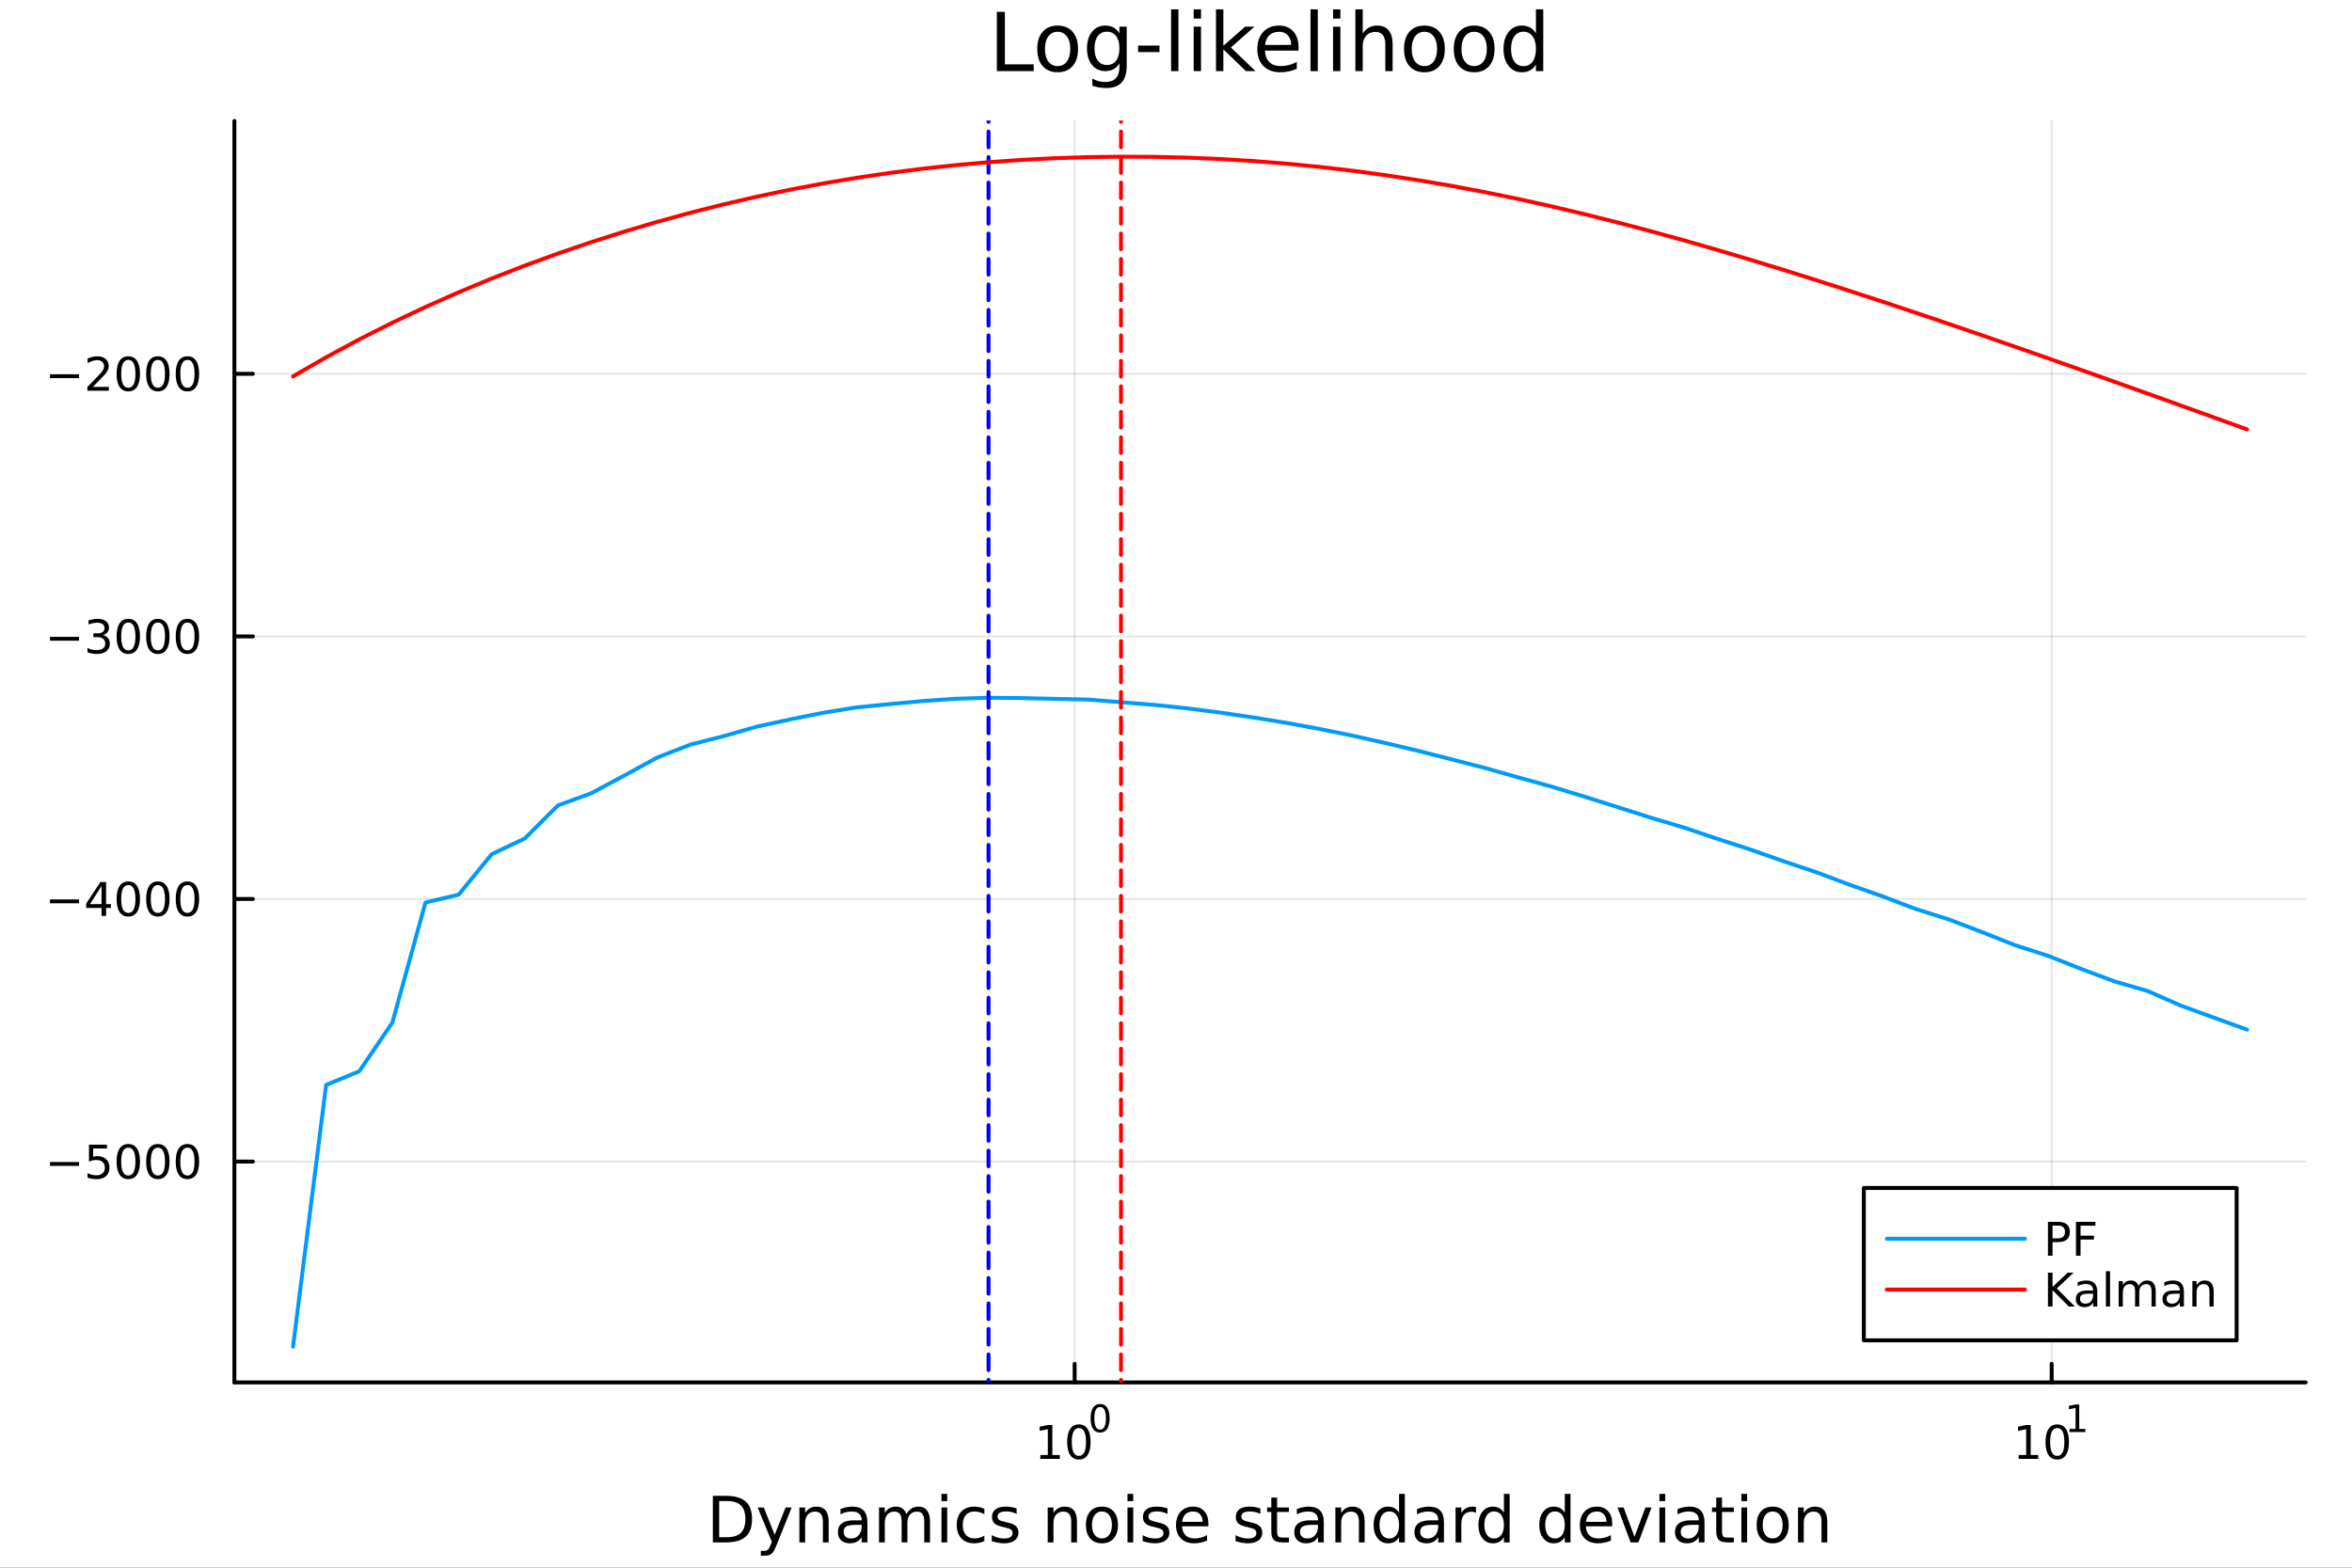 <?xml version="1.0" encoding="utf-8"?>
<svg xmlns="http://www.w3.org/2000/svg" xmlns:xlink="http://www.w3.org/1999/xlink" width="600" height="400" viewBox="0 0 2400 1600">
<rect x="0" y="0" width="2400" height="1600" fill="#333333" stroke="none"/>
<defs>
  <clipPath id="clip020">
    <rect x="0" y="0" width="2400" height="1600"/>
  </clipPath>
</defs>
<path clip-path="url(#clip020)" d="M0 1600 L2400 1600 L2400 0 L0 0  Z" fill="#ffffff" fill-rule="evenodd" fill-opacity="1"/>
<defs>
  <clipPath id="clip021">
    <rect x="480" y="0" width="1681" height="1600"/>
  </clipPath>
</defs>
<path clip-path="url(#clip020)" d="M239.19 1410.9 L2352.76 1410.9 L2352.76 123.472 L239.19 123.472  Z" fill="#ffffff" fill-rule="evenodd" fill-opacity="1"/>
<defs>
  <clipPath id="clip022">
    <rect x="239" y="123" width="2115" height="1288"/>
  </clipPath>
</defs>
<polyline clip-path="url(#clip022)" style="stroke:#000000; stroke-linecap:round; stroke-linejoin:round; stroke-width:2; stroke-opacity:0.1; fill:none" points="1096.58,1410.9 1096.58,123.472 "/>
<polyline clip-path="url(#clip022)" style="stroke:#000000; stroke-linecap:round; stroke-linejoin:round; stroke-width:2; stroke-opacity:0.1; fill:none" points="2093.55,1410.9 2093.55,123.472 "/>
<polyline clip-path="url(#clip020)" style="stroke:#000000; stroke-linecap:round; stroke-linejoin:round; stroke-width:4; stroke-opacity:1; fill:none" points="239.19,1410.9 2352.76,1410.9 "/>
<polyline clip-path="url(#clip020)" style="stroke:#000000; stroke-linecap:round; stroke-linejoin:round; stroke-width:4; stroke-opacity:1; fill:none" points="1096.58,1410.9 1096.58,1392 "/>
<polyline clip-path="url(#clip020)" style="stroke:#000000; stroke-linecap:round; stroke-linejoin:round; stroke-width:4; stroke-opacity:1; fill:none" points="2093.55,1410.9 2093.55,1392 "/>
<path clip-path="url(#clip020)" d="M1061.56 1485.02 L1069.2 1485.02 L1069.2 1458.66 L1060.89 1460.32 L1060.89 1456.06 L1069.16 1454.4 L1073.83 1454.4 L1073.83 1485.02 L1081.47 1485.02 L1081.47 1488.96 L1061.56 1488.96 L1061.56 1485.02 Z" fill="#000000" fill-rule="nonzero" fill-opacity="1" /><path clip-path="url(#clip020)" d="M1100.91 1457.48 Q1097.3 1457.48 1095.47 1461.04 Q1093.67 1464.58 1093.67 1471.71 Q1093.67 1478.82 1095.47 1482.38 Q1097.3 1485.92 1100.91 1485.92 Q1104.55 1485.92 1106.35 1482.38 Q1108.18 1478.82 1108.18 1471.71 Q1108.18 1464.58 1106.35 1461.04 Q1104.55 1457.48 1100.91 1457.48 M1100.91 1453.77 Q1106.72 1453.77 1109.78 1458.38 Q1112.86 1462.96 1112.86 1471.71 Q1112.86 1480.44 1109.78 1485.04 Q1106.72 1489.63 1100.91 1489.63 Q1095.1 1489.63 1092.03 1485.04 Q1088.97 1480.44 1088.97 1471.71 Q1088.97 1462.96 1092.03 1458.38 Q1095.1 1453.77 1100.91 1453.77 Z" fill="#000000" fill-rule="nonzero" fill-opacity="1" /><path clip-path="url(#clip020)" d="M1122.56 1435.97 Q1119.63 1435.97 1118.14 1438.86 Q1116.68 1441.74 1116.68 1447.53 Q1116.68 1453.31 1118.14 1456.2 Q1119.63 1459.08 1122.56 1459.08 Q1125.52 1459.08 1126.98 1456.2 Q1128.47 1453.31 1128.47 1447.53 Q1128.47 1441.74 1126.98 1438.86 Q1125.52 1435.97 1122.56 1435.97 M1122.56 1432.96 Q1127.28 1432.96 1129.77 1436.7 Q1132.27 1440.43 1132.27 1447.53 Q1132.27 1454.62 1129.77 1458.37 Q1127.28 1462.09 1122.56 1462.09 Q1117.84 1462.09 1115.34 1458.37 Q1112.86 1454.62 1112.86 1447.53 Q1112.86 1440.43 1115.34 1436.7 Q1117.84 1432.96 1122.56 1432.96 Z" fill="#000000" fill-rule="nonzero" fill-opacity="1" /><path clip-path="url(#clip020)" d="M2059.87 1485.02 L2067.51 1485.02 L2067.51 1458.66 L2059.2 1460.32 L2059.2 1456.06 L2067.47 1454.4 L2072.14 1454.4 L2072.14 1485.02 L2079.78 1485.02 L2079.78 1488.96 L2059.87 1488.96 L2059.87 1485.02 Z" fill="#000000" fill-rule="nonzero" fill-opacity="1" /><path clip-path="url(#clip020)" d="M2099.22 1457.48 Q2095.61 1457.48 2093.78 1461.04 Q2091.98 1464.58 2091.98 1471.71 Q2091.98 1478.82 2093.78 1482.38 Q2095.61 1485.92 2099.22 1485.92 Q2102.86 1485.92 2104.66 1482.38 Q2106.49 1478.82 2106.49 1471.71 Q2106.49 1464.58 2104.66 1461.04 Q2102.86 1457.48 2099.22 1457.48 M2099.22 1453.77 Q2105.03 1453.77 2108.09 1458.38 Q2111.17 1462.96 2111.17 1471.71 Q2111.17 1480.44 2108.09 1485.04 Q2105.03 1489.63 2099.22 1489.63 Q2093.41 1489.63 2090.34 1485.04 Q2087.28 1480.44 2087.28 1471.71 Q2087.28 1462.96 2090.34 1458.38 Q2093.41 1453.77 2099.22 1453.77 Z" fill="#000000" fill-rule="nonzero" fill-opacity="1" /><path clip-path="url(#clip020)" d="M2111.71 1458.35 L2117.92 1458.35 L2117.92 1436.93 L2111.17 1438.28 L2111.17 1434.82 L2117.88 1433.47 L2121.68 1433.47 L2121.68 1458.35 L2127.89 1458.35 L2127.89 1461.55 L2111.71 1461.55 L2111.71 1458.35 Z" fill="#000000" fill-rule="nonzero" fill-opacity="1" /><path clip-path="url(#clip020)" d="M733.834 1531.95 L733.834 1568.9 L741.6 1568.9 Q751.435 1568.9 755.986 1564.45 Q760.569 1559.99 760.569 1550.38 Q760.569 1540.83 755.986 1536.4 Q751.435 1531.95 741.6 1531.95 L733.834 1531.95 M727.404 1526.67 L740.613 1526.67 Q754.427 1526.67 760.888 1532.43 Q767.349 1538.16 767.349 1550.38 Q767.349 1562.66 760.856 1568.42 Q754.363 1574.19 740.613 1574.19 L727.404 1574.19 L727.404 1526.67 Z" fill="#000000" fill-rule="nonzero" fill-opacity="1" /><path clip-path="url(#clip020)" d="M792.175 1577.5 Q789.693 1583.86 787.337 1585.8 Q784.982 1587.74 781.035 1587.74 L776.356 1587.74 L776.356 1582.84 L779.794 1582.84 Q782.213 1582.84 783.55 1581.7 Q784.886 1580.55 786.51 1576.29 L787.56 1573.61 L773.142 1538.54 L779.348 1538.54 L790.488 1566.42 L801.628 1538.54 L807.835 1538.54 L792.175 1577.5 Z" fill="#000000" fill-rule="nonzero" fill-opacity="1" /><path clip-path="url(#clip020)" d="M845.552 1552.67 L845.552 1574.19 L839.695 1574.19 L839.695 1552.86 Q839.695 1547.8 837.722 1545.29 Q835.748 1542.77 831.802 1542.77 Q827.059 1542.77 824.322 1545.79 Q821.585 1548.82 821.585 1554.04 L821.585 1574.19 L815.696 1574.19 L815.696 1538.54 L821.585 1538.54 L821.585 1544.08 Q823.685 1540.86 826.518 1539.27 Q829.383 1537.68 833.107 1537.68 Q839.25 1537.68 842.401 1541.5 Q845.552 1545.29 845.552 1552.67 Z" fill="#000000" fill-rule="nonzero" fill-opacity="1" /><path clip-path="url(#clip020)" d="M873.433 1556.27 Q866.336 1556.27 863.598 1557.89 Q860.861 1559.51 860.861 1563.43 Q860.861 1566.55 862.898 1568.39 Q864.967 1570.21 868.5 1570.21 Q873.37 1570.21 876.298 1566.77 Q879.258 1563.3 879.258 1557.57 L879.258 1556.27 L873.433 1556.27 M885.115 1553.85 L885.115 1574.19 L879.258 1574.19 L879.258 1568.77 Q877.253 1572.02 874.261 1573.58 Q871.269 1575.11 866.94 1575.11 Q861.466 1575.11 858.219 1572.05 Q855.005 1568.97 855.005 1563.81 Q855.005 1557.79 859.015 1554.74 Q863.057 1551.68 871.046 1551.68 L879.258 1551.68 L879.258 1551.11 Q879.258 1547.07 876.584 1544.87 Q873.943 1542.64 869.137 1542.64 Q866.081 1542.64 863.185 1543.38 Q860.288 1544.11 857.615 1545.57 L857.615 1540.16 Q860.829 1538.92 863.853 1538.31 Q866.877 1537.68 869.741 1537.68 Q877.476 1537.68 881.295 1541.69 Q885.115 1545.7 885.115 1553.85 Z" fill="#000000" fill-rule="nonzero" fill-opacity="1" /><path clip-path="url(#clip020)" d="M924.932 1545.38 Q927.128 1541.43 930.184 1539.56 Q933.239 1537.68 937.377 1537.68 Q942.947 1537.68 945.971 1541.59 Q948.994 1545.48 948.994 1552.67 L948.994 1574.19 L943.106 1574.19 L943.106 1552.86 Q943.106 1547.74 941.292 1545.25 Q939.478 1542.77 935.754 1542.77 Q931.202 1542.77 928.56 1545.79 Q925.919 1548.82 925.919 1554.04 L925.919 1574.19 L920.03 1574.19 L920.03 1552.86 Q920.03 1547.7 918.216 1545.25 Q916.402 1542.77 912.614 1542.77 Q908.127 1542.77 905.485 1545.83 Q902.843 1548.85 902.843 1554.04 L902.843 1574.19 L896.955 1574.19 L896.955 1538.54 L902.843 1538.54 L902.843 1544.08 Q904.848 1540.8 907.649 1539.24 Q910.45 1537.68 914.301 1537.68 Q918.184 1537.68 920.89 1539.65 Q923.627 1541.62 924.932 1545.38 Z" fill="#000000" fill-rule="nonzero" fill-opacity="1" /><path clip-path="url(#clip020)" d="M960.675 1538.54 L966.532 1538.54 L966.532 1574.19 L960.675 1574.19 L960.675 1538.54 M960.675 1524.66 L966.532 1524.66 L966.532 1532.08 L960.675 1532.08 L960.675 1524.66 Z" fill="#000000" fill-rule="nonzero" fill-opacity="1" /><path clip-path="url(#clip020)" d="M1004.44 1539.91 L1004.44 1545.38 Q1001.96 1544.01 999.443 1543.34 Q996.96 1542.64 994.414 1542.64 Q988.716 1542.64 985.565 1546.27 Q982.414 1549.87 982.414 1556.39 Q982.414 1562.92 985.565 1566.55 Q988.716 1570.14 994.414 1570.14 Q996.96 1570.14 999.443 1569.47 Q1001.96 1568.77 1004.44 1567.41 L1004.44 1572.82 Q1001.99 1573.96 999.347 1574.54 Q996.737 1575.11 993.777 1575.11 Q985.725 1575.11 980.982 1570.05 Q976.24 1564.99 976.24 1556.39 Q976.24 1547.67 981.014 1542.68 Q985.82 1537.68 994.159 1537.68 Q996.865 1537.68 999.443 1538.25 Q1002.02 1538.79 1004.44 1539.91 Z" fill="#000000" fill-rule="nonzero" fill-opacity="1" /><path clip-path="url(#clip020)" d="M1037.35 1539.59 L1037.35 1545.13 Q1034.87 1543.85 1032.19 1543.22 Q1029.52 1542.58 1026.66 1542.58 Q1022.3 1542.58 1020.1 1543.92 Q1017.93 1545.25 1017.93 1547.93 Q1017.93 1549.96 1019.49 1551.14 Q1021.05 1552.29 1025.76 1553.34 L1027.77 1553.78 Q1034.01 1555.12 1036.62 1557.57 Q1039.26 1559.99 1039.26 1564.35 Q1039.26 1569.32 1035.31 1572.21 Q1031.4 1575.11 1024.52 1575.11 Q1021.66 1575.11 1018.54 1574.54 Q1015.45 1573.99 1012.01 1572.88 L1012.01 1566.83 Q1015.26 1568.52 1018.41 1569.38 Q1021.56 1570.21 1024.65 1570.21 Q1028.79 1570.21 1031.02 1568.81 Q1033.24 1567.37 1033.24 1564.8 Q1033.24 1562.41 1031.62 1561.14 Q1030.03 1559.86 1024.59 1558.68 L1022.55 1558.21 Q1017.11 1557.06 1014.69 1554.71 Q1012.27 1552.32 1012.27 1548.18 Q1012.27 1543.15 1015.83 1540.42 Q1019.4 1537.68 1025.96 1537.68 Q1029.2 1537.68 1032.07 1538.16 Q1034.93 1538.63 1037.35 1539.59 Z" fill="#000000" fill-rule="nonzero" fill-opacity="1" /><path clip-path="url(#clip020)" d="M1098.94 1552.67 L1098.94 1574.19 L1093.08 1574.19 L1093.08 1552.86 Q1093.08 1547.8 1091.11 1545.29 Q1089.14 1542.77 1085.19 1542.77 Q1080.45 1542.77 1077.71 1545.79 Q1074.97 1548.82 1074.97 1554.04 L1074.97 1574.19 L1069.08 1574.19 L1069.08 1538.54 L1074.97 1538.54 L1074.97 1544.08 Q1077.07 1540.86 1079.91 1539.27 Q1082.77 1537.68 1086.49 1537.68 Q1092.64 1537.68 1095.79 1541.5 Q1098.94 1545.29 1098.94 1552.67 Z" fill="#000000" fill-rule="nonzero" fill-opacity="1" /><path clip-path="url(#clip020)" d="M1124.43 1542.64 Q1119.72 1542.64 1116.99 1546.34 Q1114.25 1550 1114.25 1556.39 Q1114.25 1562.79 1116.95 1566.48 Q1119.69 1570.14 1124.43 1570.14 Q1129.11 1570.14 1131.85 1566.45 Q1134.59 1562.76 1134.59 1556.39 Q1134.59 1550.06 1131.85 1546.37 Q1129.11 1542.64 1124.43 1542.64 M1124.43 1537.68 Q1132.07 1537.68 1136.43 1542.64 Q1140.79 1547.61 1140.79 1556.39 Q1140.79 1565.15 1136.43 1570.14 Q1132.07 1575.11 1124.43 1575.11 Q1116.76 1575.11 1112.4 1570.14 Q1108.07 1565.15 1108.07 1556.39 Q1108.07 1547.61 1112.4 1542.64 Q1116.76 1537.68 1124.43 1537.68 Z" fill="#000000" fill-rule="nonzero" fill-opacity="1" /><path clip-path="url(#clip020)" d="M1150.5 1538.54 L1156.36 1538.54 L1156.36 1574.19 L1150.5 1574.19 L1150.5 1538.54 M1150.5 1524.66 L1156.36 1524.66 L1156.36 1532.08 L1150.5 1532.08 L1150.5 1524.66 Z" fill="#000000" fill-rule="nonzero" fill-opacity="1" /><path clip-path="url(#clip020)" d="M1191.34 1539.59 L1191.34 1545.13 Q1188.85 1543.85 1186.18 1543.22 Q1183.51 1542.58 1180.64 1542.58 Q1176.28 1542.58 1174.09 1543.92 Q1171.92 1545.25 1171.92 1547.93 Q1171.92 1549.96 1173.48 1551.14 Q1175.04 1552.29 1179.75 1553.34 L1181.76 1553.78 Q1187.99 1555.12 1190.6 1557.57 Q1193.25 1559.99 1193.25 1564.35 Q1193.25 1569.32 1189.3 1572.21 Q1185.38 1575.11 1178.51 1575.11 Q1175.65 1575.11 1172.53 1574.54 Q1169.44 1573.99 1166 1572.88 L1166 1566.83 Q1169.25 1568.52 1172.4 1569.38 Q1175.55 1570.21 1178.64 1570.21 Q1182.77 1570.21 1185 1568.81 Q1187.23 1567.37 1187.23 1564.8 Q1187.23 1562.41 1185.61 1561.14 Q1184.02 1559.86 1178.57 1558.68 L1176.54 1558.21 Q1171.09 1557.06 1168.67 1554.71 Q1166.26 1552.32 1166.26 1548.18 Q1166.26 1543.15 1169.82 1540.42 Q1173.39 1537.68 1179.94 1537.68 Q1183.19 1537.68 1186.05 1538.16 Q1188.92 1538.63 1191.34 1539.59 Z" fill="#000000" fill-rule="nonzero" fill-opacity="1" /><path clip-path="url(#clip020)" d="M1233.06 1554.9 L1233.06 1557.76 L1206.14 1557.76 Q1206.52 1563.81 1209.77 1566.99 Q1213.04 1570.14 1218.87 1570.14 Q1222.24 1570.14 1225.39 1569.32 Q1228.58 1568.49 1231.7 1566.83 L1231.7 1572.37 Q1228.54 1573.71 1225.23 1574.41 Q1221.92 1575.11 1218.52 1575.11 Q1209.99 1575.11 1204.99 1570.14 Q1200.03 1565.18 1200.03 1556.71 Q1200.03 1547.96 1204.74 1542.83 Q1209.48 1537.68 1217.5 1537.68 Q1224.69 1537.68 1228.86 1542.33 Q1233.06 1546.94 1233.06 1554.9 M1227.21 1553.18 Q1227.14 1548.37 1224.5 1545.51 Q1221.89 1542.64 1217.56 1542.64 Q1212.66 1542.64 1209.7 1545.41 Q1206.77 1548.18 1206.33 1553.21 L1227.21 1553.18 Z" fill="#000000" fill-rule="nonzero" fill-opacity="1" /><path clip-path="url(#clip020)" d="M1286.12 1539.59 L1286.12 1545.13 Q1283.64 1543.85 1280.97 1543.22 Q1278.29 1542.58 1275.43 1542.58 Q1271.07 1542.58 1268.87 1543.92 Q1266.71 1545.25 1266.71 1547.93 Q1266.71 1549.96 1268.27 1551.14 Q1269.83 1552.29 1274.54 1553.34 L1276.54 1553.78 Q1282.78 1555.12 1285.39 1557.57 Q1288.03 1559.99 1288.03 1564.35 Q1288.03 1569.32 1284.09 1572.21 Q1280.17 1575.11 1273.3 1575.11 Q1270.43 1575.11 1267.31 1574.54 Q1264.22 1573.99 1260.79 1572.88 L1260.79 1566.83 Q1264.03 1568.52 1267.18 1569.38 Q1270.34 1570.21 1273.42 1570.21 Q1277.56 1570.21 1279.79 1568.81 Q1282.02 1567.37 1282.02 1564.8 Q1282.02 1562.41 1280.39 1561.14 Q1278.8 1559.86 1273.36 1558.68 L1271.32 1558.21 Q1265.88 1557.06 1263.46 1554.71 Q1261.04 1552.32 1261.04 1548.18 Q1261.04 1543.15 1264.61 1540.42 Q1268.17 1537.68 1274.73 1537.68 Q1277.97 1537.68 1280.84 1538.16 Q1283.7 1538.63 1286.12 1539.59 Z" fill="#000000" fill-rule="nonzero" fill-opacity="1" /><path clip-path="url(#clip020)" d="M1303.15 1528.42 L1303.15 1538.54 L1315.21 1538.54 L1315.21 1543.09 L1303.15 1543.09 L1303.15 1562.44 Q1303.15 1566.8 1304.33 1568.04 Q1305.54 1569.28 1309.2 1569.28 L1315.21 1569.28 L1315.21 1574.19 L1309.2 1574.19 Q1302.42 1574.19 1299.84 1571.67 Q1297.26 1569.12 1297.26 1562.44 L1297.26 1543.09 L1292.97 1543.09 L1292.97 1538.54 L1297.26 1538.54 L1297.26 1528.42 L1303.15 1528.42 Z" fill="#000000" fill-rule="nonzero" fill-opacity="1" /><path clip-path="url(#clip020)" d="M1339.12 1556.27 Q1332.02 1556.27 1329.28 1557.89 Q1326.54 1559.51 1326.54 1563.43 Q1326.54 1566.55 1328.58 1568.39 Q1330.65 1570.21 1334.18 1570.21 Q1339.05 1570.21 1341.98 1566.77 Q1344.94 1563.3 1344.94 1557.57 L1344.94 1556.27 L1339.12 1556.27 M1350.8 1553.85 L1350.8 1574.19 L1344.94 1574.19 L1344.94 1568.77 Q1342.94 1572.02 1339.94 1573.58 Q1336.95 1575.11 1332.62 1575.11 Q1327.15 1575.11 1323.9 1572.05 Q1320.69 1568.97 1320.69 1563.81 Q1320.69 1557.79 1324.7 1554.74 Q1328.74 1551.68 1336.73 1551.68 L1344.94 1551.68 L1344.94 1551.11 Q1344.94 1547.07 1342.27 1544.87 Q1339.63 1542.64 1334.82 1542.64 Q1331.76 1542.64 1328.87 1543.38 Q1325.97 1544.11 1323.3 1545.57 L1323.3 1540.16 Q1326.51 1538.92 1329.54 1538.31 Q1332.56 1537.68 1335.42 1537.68 Q1343.16 1537.68 1346.98 1541.69 Q1350.8 1545.7 1350.8 1553.85 Z" fill="#000000" fill-rule="nonzero" fill-opacity="1" /><path clip-path="url(#clip020)" d="M1392.49 1552.67 L1392.49 1574.19 L1386.64 1574.19 L1386.64 1552.86 Q1386.64 1547.8 1384.66 1545.29 Q1382.69 1542.77 1378.74 1542.77 Q1374 1542.77 1371.26 1545.79 Q1368.53 1548.82 1368.53 1554.04 L1368.53 1574.19 L1362.64 1574.19 L1362.64 1538.54 L1368.53 1538.54 L1368.53 1544.08 Q1370.63 1540.86 1373.46 1539.27 Q1376.32 1537.68 1380.05 1537.68 Q1386.19 1537.68 1389.34 1541.5 Q1392.49 1545.29 1392.49 1552.67 Z" fill="#000000" fill-rule="nonzero" fill-opacity="1" /><path clip-path="url(#clip020)" d="M1427.63 1543.95 L1427.63 1524.66 L1433.49 1524.66 L1433.49 1574.19 L1427.63 1574.19 L1427.63 1568.84 Q1425.79 1572.02 1422.95 1573.58 Q1420.15 1575.11 1416.21 1575.11 Q1409.74 1575.11 1405.67 1569.95 Q1401.63 1564.8 1401.63 1556.39 Q1401.63 1547.99 1405.67 1542.83 Q1409.74 1537.68 1416.21 1537.68 Q1420.15 1537.68 1422.95 1539.24 Q1425.79 1540.77 1427.63 1543.95 M1407.68 1556.39 Q1407.68 1562.85 1410.32 1566.55 Q1412.99 1570.21 1417.64 1570.21 Q1422.28 1570.21 1424.96 1566.55 Q1427.63 1562.85 1427.63 1556.39 Q1427.63 1549.93 1424.96 1546.27 Q1422.28 1542.58 1417.64 1542.58 Q1412.99 1542.58 1410.32 1546.27 Q1407.68 1549.93 1407.68 1556.39 Z" fill="#000000" fill-rule="nonzero" fill-opacity="1" /><path clip-path="url(#clip020)" d="M1461.75 1556.27 Q1454.65 1556.27 1451.92 1557.89 Q1449.18 1559.51 1449.18 1563.43 Q1449.18 1566.55 1451.22 1568.39 Q1453.29 1570.21 1456.82 1570.21 Q1461.69 1570.21 1464.62 1566.77 Q1467.58 1563.3 1467.58 1557.57 L1467.58 1556.27 L1461.75 1556.27 M1473.43 1553.85 L1473.43 1574.19 L1467.58 1574.19 L1467.58 1568.77 Q1465.57 1572.02 1462.58 1573.58 Q1459.59 1575.11 1455.26 1575.11 Q1449.78 1575.11 1446.54 1572.05 Q1443.32 1568.97 1443.32 1563.81 Q1443.32 1557.79 1447.33 1554.74 Q1451.38 1551.68 1459.36 1551.68 L1467.58 1551.68 L1467.58 1551.11 Q1467.58 1547.07 1464.9 1544.87 Q1462.26 1542.64 1457.46 1542.64 Q1454.4 1542.64 1451.5 1543.38 Q1448.61 1544.11 1445.93 1545.57 L1445.93 1540.16 Q1449.15 1538.92 1452.17 1538.31 Q1455.2 1537.68 1458.06 1537.68 Q1465.79 1537.68 1469.61 1541.69 Q1473.43 1545.7 1473.43 1553.85 Z" fill="#000000" fill-rule="nonzero" fill-opacity="1" /><path clip-path="url(#clip020)" d="M1506.15 1544.01 Q1505.17 1543.44 1503.99 1543.18 Q1502.84 1542.9 1501.44 1542.9 Q1496.48 1542.9 1493.8 1546.14 Q1491.16 1549.36 1491.16 1555.41 L1491.16 1574.19 L1485.27 1574.19 L1485.27 1538.54 L1491.16 1538.54 L1491.16 1544.08 Q1493.01 1540.83 1495.97 1539.27 Q1498.93 1537.68 1503.16 1537.68 Q1503.77 1537.68 1504.5 1537.77 Q1505.23 1537.84 1506.12 1538 L1506.15 1544.01 Z" fill="#000000" fill-rule="nonzero" fill-opacity="1" /><path clip-path="url(#clip020)" d="M1534.61 1543.95 L1534.61 1524.66 L1540.46 1524.66 L1540.46 1574.19 L1534.61 1574.19 L1534.61 1568.84 Q1532.76 1572.02 1529.93 1573.58 Q1527.13 1575.11 1523.18 1575.11 Q1516.72 1575.11 1512.65 1569.95 Q1508.6 1564.8 1508.6 1556.39 Q1508.6 1547.99 1512.65 1542.83 Q1516.72 1537.68 1523.18 1537.68 Q1527.13 1537.68 1529.93 1539.24 Q1532.76 1540.77 1534.61 1543.95 M1514.65 1556.39 Q1514.65 1562.85 1517.29 1566.55 Q1519.97 1570.21 1524.61 1570.21 Q1529.26 1570.21 1531.93 1566.55 Q1534.61 1562.85 1534.61 1556.39 Q1534.61 1549.93 1531.93 1546.27 Q1529.26 1542.58 1524.61 1542.58 Q1519.97 1542.58 1517.29 1546.27 Q1514.65 1549.93 1514.65 1556.39 Z" fill="#000000" fill-rule="nonzero" fill-opacity="1" /><path clip-path="url(#clip020)" d="M1596.71 1543.95 L1596.71 1524.66 L1602.56 1524.66 L1602.56 1574.19 L1596.71 1574.19 L1596.71 1568.84 Q1594.86 1572.02 1592.03 1573.58 Q1589.23 1575.11 1585.28 1575.11 Q1578.82 1575.11 1574.74 1569.95 Q1570.7 1564.8 1570.7 1556.39 Q1570.7 1547.99 1574.74 1542.83 Q1578.82 1537.68 1585.28 1537.68 Q1589.23 1537.68 1592.03 1539.24 Q1594.86 1540.77 1596.71 1543.95 M1576.75 1556.39 Q1576.75 1562.85 1579.39 1566.55 Q1582.06 1570.21 1586.71 1570.21 Q1591.36 1570.21 1594.03 1566.55 Q1596.71 1562.85 1596.71 1556.39 Q1596.71 1549.93 1594.03 1546.27 Q1591.36 1542.58 1586.71 1542.58 Q1582.06 1542.58 1579.39 1546.27 Q1576.75 1549.93 1576.75 1556.39 Z" fill="#000000" fill-rule="nonzero" fill-opacity="1" /><path clip-path="url(#clip020)" d="M1645.12 1554.9 L1645.12 1557.76 L1618.19 1557.76 Q1618.57 1563.81 1621.82 1566.99 Q1625.1 1570.14 1630.92 1570.14 Q1634.29 1570.14 1637.45 1569.32 Q1640.63 1568.49 1643.75 1566.83 L1643.75 1572.37 Q1640.6 1573.71 1637.29 1574.41 Q1633.98 1575.11 1630.57 1575.11 Q1622.04 1575.11 1617.04 1570.14 Q1612.08 1565.18 1612.08 1556.71 Q1612.08 1547.96 1616.79 1542.83 Q1621.53 1537.68 1629.55 1537.68 Q1636.75 1537.68 1640.91 1542.33 Q1645.12 1546.94 1645.12 1554.9 M1639.26 1553.18 Q1639.2 1548.37 1636.55 1545.51 Q1633.94 1542.64 1629.62 1542.64 Q1624.71 1542.64 1621.75 1545.41 Q1618.83 1548.18 1618.38 1553.21 L1639.26 1553.18 Z" fill="#000000" fill-rule="nonzero" fill-opacity="1" /><path clip-path="url(#clip020)" d="M1650.53 1538.54 L1656.73 1538.54 L1667.87 1568.46 L1679.01 1538.54 L1685.22 1538.54 L1671.85 1574.19 L1663.9 1574.19 L1650.53 1538.54 Z" fill="#000000" fill-rule="nonzero" fill-opacity="1" /><path clip-path="url(#clip020)" d="M1693.3 1538.54 L1699.16 1538.54 L1699.16 1574.19 L1693.3 1574.19 L1693.3 1538.54 M1693.3 1524.66 L1699.16 1524.66 L1699.16 1532.08 L1693.3 1532.08 L1693.3 1524.66 Z" fill="#000000" fill-rule="nonzero" fill-opacity="1" /><path clip-path="url(#clip020)" d="M1727.62 1556.27 Q1720.52 1556.27 1717.78 1557.89 Q1715.04 1559.51 1715.04 1563.43 Q1715.04 1566.55 1717.08 1568.39 Q1719.15 1570.21 1722.68 1570.21 Q1727.55 1570.21 1730.48 1566.77 Q1733.44 1563.3 1733.44 1557.57 L1733.44 1556.27 L1727.62 1556.27 M1739.3 1553.85 L1739.3 1574.19 L1733.44 1574.19 L1733.44 1568.77 Q1731.44 1572.02 1728.44 1573.58 Q1725.45 1575.11 1721.12 1575.11 Q1715.65 1575.11 1712.4 1572.05 Q1709.19 1568.97 1709.19 1563.81 Q1709.19 1557.79 1713.2 1554.74 Q1717.24 1551.68 1725.23 1551.68 L1733.44 1551.68 L1733.44 1551.11 Q1733.44 1547.07 1730.77 1544.87 Q1728.13 1542.64 1723.32 1542.64 Q1720.26 1542.64 1717.37 1543.38 Q1714.47 1544.11 1711.8 1545.57 L1711.8 1540.16 Q1715.01 1538.92 1718.04 1538.31 Q1721.06 1537.68 1723.92 1537.68 Q1731.66 1537.68 1735.48 1541.69 Q1739.3 1545.7 1739.3 1553.85 Z" fill="#000000" fill-rule="nonzero" fill-opacity="1" /><path clip-path="url(#clip020)" d="M1757.15 1528.42 L1757.15 1538.54 L1769.22 1538.54 L1769.22 1543.09 L1757.15 1543.09 L1757.15 1562.44 Q1757.15 1566.8 1758.33 1568.04 Q1759.54 1569.28 1763.2 1569.28 L1769.22 1569.28 L1769.22 1574.19 L1763.2 1574.19 Q1756.42 1574.19 1753.84 1571.67 Q1751.26 1569.12 1751.26 1562.44 L1751.26 1543.09 L1746.97 1543.09 L1746.97 1538.54 L1751.26 1538.54 L1751.26 1528.42 L1757.15 1528.42 Z" fill="#000000" fill-rule="nonzero" fill-opacity="1" /><path clip-path="url(#clip020)" d="M1776.92 1538.54 L1782.77 1538.54 L1782.77 1574.19 L1776.92 1574.19 L1776.92 1538.54 M1776.92 1524.66 L1782.77 1524.66 L1782.77 1532.08 L1776.92 1532.08 L1776.92 1524.66 Z" fill="#000000" fill-rule="nonzero" fill-opacity="1" /><path clip-path="url(#clip020)" d="M1808.84 1542.64 Q1804.13 1542.64 1801.39 1546.34 Q1798.66 1550 1798.66 1556.39 Q1798.66 1562.79 1801.36 1566.48 Q1804.1 1570.14 1808.84 1570.14 Q1813.52 1570.14 1816.26 1566.45 Q1819 1562.76 1819 1556.39 Q1819 1550.06 1816.26 1546.37 Q1813.52 1542.64 1808.84 1542.64 M1808.84 1537.68 Q1816.48 1537.68 1820.84 1542.64 Q1825.2 1547.61 1825.2 1556.39 Q1825.2 1565.15 1820.84 1570.14 Q1816.48 1575.11 1808.84 1575.11 Q1801.17 1575.11 1796.81 1570.14 Q1792.48 1565.15 1792.48 1556.39 Q1792.48 1547.61 1796.81 1542.64 Q1801.17 1537.68 1808.84 1537.68 Z" fill="#000000" fill-rule="nonzero" fill-opacity="1" /><path clip-path="url(#clip020)" d="M1864.54 1552.67 L1864.54 1574.19 L1858.69 1574.19 L1858.69 1552.86 Q1858.69 1547.8 1856.71 1545.29 Q1854.74 1542.77 1850.79 1542.77 Q1846.05 1542.77 1843.31 1545.79 Q1840.58 1548.82 1840.58 1554.04 L1840.58 1574.19 L1834.69 1574.19 L1834.69 1538.54 L1840.58 1538.54 L1840.58 1544.08 Q1842.68 1540.86 1845.51 1539.27 Q1848.37 1537.68 1852.1 1537.68 Q1858.24 1537.68 1861.39 1541.5 Q1864.54 1545.29 1864.54 1552.67 Z" fill="#000000" fill-rule="nonzero" fill-opacity="1" /><polyline clip-path="url(#clip022)" style="stroke:#000000; stroke-linecap:round; stroke-linejoin:round; stroke-width:2; stroke-opacity:0.1; fill:none" points="239.19,1185.51 2352.76,1185.51 "/>
<polyline clip-path="url(#clip022)" style="stroke:#000000; stroke-linecap:round; stroke-linejoin:round; stroke-width:2; stroke-opacity:0.1; fill:none" points="239.19,917.513 2352.76,917.513 "/>
<polyline clip-path="url(#clip022)" style="stroke:#000000; stroke-linecap:round; stroke-linejoin:round; stroke-width:2; stroke-opacity:0.1; fill:none" points="239.19,649.518 2352.76,649.518 "/>
<polyline clip-path="url(#clip022)" style="stroke:#000000; stroke-linecap:round; stroke-linejoin:round; stroke-width:2; stroke-opacity:0.1; fill:none" points="239.19,381.522 2352.76,381.522 "/>
<polyline clip-path="url(#clip020)" style="stroke:#000000; stroke-linecap:round; stroke-linejoin:round; stroke-width:4; stroke-opacity:1; fill:none" points="239.19,1410.9 239.19,123.472 "/>
<polyline clip-path="url(#clip020)" style="stroke:#000000; stroke-linecap:round; stroke-linejoin:round; stroke-width:4; stroke-opacity:1; fill:none" points="239.19,1185.51 258.088,1185.51 "/>
<polyline clip-path="url(#clip020)" style="stroke:#000000; stroke-linecap:round; stroke-linejoin:round; stroke-width:4; stroke-opacity:1; fill:none" points="239.19,917.513 258.088,917.513 "/>
<polyline clip-path="url(#clip020)" style="stroke:#000000; stroke-linecap:round; stroke-linejoin:round; stroke-width:4; stroke-opacity:1; fill:none" points="239.19,649.518 258.088,649.518 "/>
<polyline clip-path="url(#clip020)" style="stroke:#000000; stroke-linecap:round; stroke-linejoin:round; stroke-width:4; stroke-opacity:1; fill:none" points="239.19,381.522 258.088,381.522 "/>
<path clip-path="url(#clip020)" d="M50.992 1185.96 L80.668 1185.96 L80.668 1189.9 L50.992 1189.9 L50.992 1185.96 Z" fill="#000000" fill-rule="nonzero" fill-opacity="1" /><path clip-path="url(#clip020)" d="M90.807 1168.23 L109.163 1168.23 L109.163 1172.16 L95.089 1172.16 L95.089 1180.64 Q96.108 1180.29 97.126 1180.13 Q98.145 1179.94 99.163 1179.94 Q104.95 1179.94 108.33 1183.11 Q111.709 1186.28 111.709 1191.7 Q111.709 1197.28 108.237 1200.38 Q104.765 1203.46 98.446 1203.46 Q96.27 1203.46 94.001 1203.09 Q91.756 1202.72 89.348 1201.98 L89.348 1197.28 Q91.432 1198.41 93.654 1198.97 Q95.876 1199.53 98.353 1199.53 Q102.358 1199.53 104.696 1197.42 Q107.033 1195.31 107.033 1191.7 Q107.033 1188.09 104.696 1185.98 Q102.358 1183.88 98.353 1183.88 Q96.478 1183.88 94.603 1184.29 Q92.751 1184.71 90.807 1185.59 L90.807 1168.23 Z" fill="#000000" fill-rule="nonzero" fill-opacity="1" /><path clip-path="url(#clip020)" d="M130.922 1171.31 Q127.311 1171.31 125.482 1174.87 Q123.677 1178.41 123.677 1185.54 Q123.677 1192.65 125.482 1196.22 Q127.311 1199.76 130.922 1199.76 Q134.556 1199.76 136.362 1196.22 Q138.191 1192.65 138.191 1185.54 Q138.191 1178.41 136.362 1174.87 Q134.556 1171.31 130.922 1171.31 M130.922 1167.6 Q136.732 1167.6 139.788 1172.21 Q142.867 1176.79 142.867 1185.54 Q142.867 1194.27 139.788 1198.88 Q136.732 1203.46 130.922 1203.46 Q125.112 1203.46 122.033 1198.88 Q118.978 1194.27 118.978 1185.54 Q118.978 1176.79 122.033 1172.21 Q125.112 1167.6 130.922 1167.6 Z" fill="#000000" fill-rule="nonzero" fill-opacity="1" /><path clip-path="url(#clip020)" d="M161.084 1171.31 Q157.473 1171.31 155.644 1174.87 Q153.839 1178.41 153.839 1185.54 Q153.839 1192.65 155.644 1196.22 Q157.473 1199.76 161.084 1199.76 Q164.718 1199.76 166.524 1196.22 Q168.353 1192.65 168.353 1185.54 Q168.353 1178.41 166.524 1174.87 Q164.718 1171.31 161.084 1171.31 M161.084 1167.6 Q166.894 1167.6 169.95 1172.21 Q173.029 1176.79 173.029 1185.54 Q173.029 1194.27 169.95 1198.88 Q166.894 1203.46 161.084 1203.46 Q155.274 1203.46 152.195 1198.88 Q149.14 1194.27 149.14 1185.54 Q149.14 1176.79 152.195 1172.21 Q155.274 1167.6 161.084 1167.6 Z" fill="#000000" fill-rule="nonzero" fill-opacity="1" /><path clip-path="url(#clip020)" d="M191.246 1171.31 Q187.635 1171.31 185.806 1174.87 Q184.001 1178.41 184.001 1185.54 Q184.001 1192.65 185.806 1196.22 Q187.635 1199.76 191.246 1199.76 Q194.88 1199.76 196.686 1196.22 Q198.514 1192.65 198.514 1185.54 Q198.514 1178.41 196.686 1174.87 Q194.88 1171.31 191.246 1171.31 M191.246 1167.6 Q197.056 1167.6 200.112 1172.21 Q203.19 1176.79 203.19 1185.54 Q203.19 1194.27 200.112 1198.88 Q197.056 1203.46 191.246 1203.46 Q185.436 1203.46 182.357 1198.88 Q179.302 1194.27 179.302 1185.54 Q179.302 1176.79 182.357 1172.21 Q185.436 1167.6 191.246 1167.6 Z" fill="#000000" fill-rule="nonzero" fill-opacity="1" /><path clip-path="url(#clip020)" d="M50.992 917.965 L80.668 917.965 L80.668 921.9 L50.992 921.9 L50.992 917.965 Z" fill="#000000" fill-rule="nonzero" fill-opacity="1" /><path clip-path="url(#clip020)" d="M103.608 904.308 L91.802 922.757 L103.608 922.757 L103.608 904.308 M102.381 900.233 L108.26 900.233 L108.26 922.757 L113.191 922.757 L113.191 926.645 L108.26 926.645 L108.26 934.793 L103.608 934.793 L103.608 926.645 L88.006 926.645 L88.006 922.132 L102.381 900.233 Z" fill="#000000" fill-rule="nonzero" fill-opacity="1" /><path clip-path="url(#clip020)" d="M130.922 903.312 Q127.311 903.312 125.482 906.877 Q123.677 910.419 123.677 917.548 Q123.677 924.655 125.482 928.219 Q127.311 931.761 130.922 931.761 Q134.556 931.761 136.362 928.219 Q138.191 924.655 138.191 917.548 Q138.191 910.419 136.362 906.877 Q134.556 903.312 130.922 903.312 M130.922 899.608 Q136.732 899.608 139.788 904.215 Q142.867 908.798 142.867 917.548 Q142.867 926.275 139.788 930.881 Q136.732 935.465 130.922 935.465 Q125.112 935.465 122.033 930.881 Q118.978 926.275 118.978 917.548 Q118.978 908.798 122.033 904.215 Q125.112 899.608 130.922 899.608 Z" fill="#000000" fill-rule="nonzero" fill-opacity="1" /><path clip-path="url(#clip020)" d="M161.084 903.312 Q157.473 903.312 155.644 906.877 Q153.839 910.419 153.839 917.548 Q153.839 924.655 155.644 928.219 Q157.473 931.761 161.084 931.761 Q164.718 931.761 166.524 928.219 Q168.353 924.655 168.353 917.548 Q168.353 910.419 166.524 906.877 Q164.718 903.312 161.084 903.312 M161.084 899.608 Q166.894 899.608 169.95 904.215 Q173.029 908.798 173.029 917.548 Q173.029 926.275 169.95 930.881 Q166.894 935.465 161.084 935.465 Q155.274 935.465 152.195 930.881 Q149.14 926.275 149.14 917.548 Q149.14 908.798 152.195 904.215 Q155.274 899.608 161.084 899.608 Z" fill="#000000" fill-rule="nonzero" fill-opacity="1" /><path clip-path="url(#clip020)" d="M191.246 903.312 Q187.635 903.312 185.806 906.877 Q184.001 910.419 184.001 917.548 Q184.001 924.655 185.806 928.219 Q187.635 931.761 191.246 931.761 Q194.88 931.761 196.686 928.219 Q198.514 924.655 198.514 917.548 Q198.514 910.419 196.686 906.877 Q194.88 903.312 191.246 903.312 M191.246 899.608 Q197.056 899.608 200.112 904.215 Q203.19 908.798 203.19 917.548 Q203.19 926.275 200.112 930.881 Q197.056 935.465 191.246 935.465 Q185.436 935.465 182.357 930.881 Q179.302 926.275 179.302 917.548 Q179.302 908.798 182.357 904.215 Q185.436 899.608 191.246 899.608 Z" fill="#000000" fill-rule="nonzero" fill-opacity="1" /><path clip-path="url(#clip020)" d="M50.992 649.969 L80.668 649.969 L80.668 653.904 L50.992 653.904 L50.992 649.969 Z" fill="#000000" fill-rule="nonzero" fill-opacity="1" /><path clip-path="url(#clip020)" d="M104.927 648.164 Q108.283 648.881 110.158 651.15 Q112.057 653.418 112.057 656.752 Q112.057 661.867 108.538 664.668 Q105.02 667.469 98.538 667.469 Q96.362 667.469 94.047 667.029 Q91.756 666.613 89.302 665.756 L89.302 661.242 Q91.246 662.377 93.561 662.955 Q95.876 663.534 98.399 663.534 Q102.797 663.534 105.089 661.798 Q107.404 660.062 107.404 656.752 Q107.404 653.696 105.251 651.983 Q103.121 650.247 99.302 650.247 L95.274 650.247 L95.274 646.405 L99.487 646.405 Q102.936 646.405 104.765 645.039 Q106.594 643.65 106.594 641.057 Q106.594 638.395 104.696 636.983 Q102.821 635.548 99.302 635.548 Q97.381 635.548 95.182 635.965 Q92.983 636.381 90.344 637.261 L90.344 633.094 Q93.006 632.354 95.321 631.983 Q97.659 631.613 99.719 631.613 Q105.043 631.613 108.145 634.043 Q111.246 636.451 111.246 640.571 Q111.246 643.442 109.603 645.432 Q107.959 647.4 104.927 648.164 Z" fill="#000000" fill-rule="nonzero" fill-opacity="1" /><path clip-path="url(#clip020)" d="M130.922 635.317 Q127.311 635.317 125.482 638.881 Q123.677 642.423 123.677 649.553 Q123.677 656.659 125.482 660.224 Q127.311 663.766 130.922 663.766 Q134.556 663.766 136.362 660.224 Q138.191 656.659 138.191 649.553 Q138.191 642.423 136.362 638.881 Q134.556 635.317 130.922 635.317 M130.922 631.613 Q136.732 631.613 139.788 636.219 Q142.867 640.803 142.867 649.553 Q142.867 658.279 139.788 662.886 Q136.732 667.469 130.922 667.469 Q125.112 667.469 122.033 662.886 Q118.978 658.279 118.978 649.553 Q118.978 640.803 122.033 636.219 Q125.112 631.613 130.922 631.613 Z" fill="#000000" fill-rule="nonzero" fill-opacity="1" /><path clip-path="url(#clip020)" d="M161.084 635.317 Q157.473 635.317 155.644 638.881 Q153.839 642.423 153.839 649.553 Q153.839 656.659 155.644 660.224 Q157.473 663.766 161.084 663.766 Q164.718 663.766 166.524 660.224 Q168.353 656.659 168.353 649.553 Q168.353 642.423 166.524 638.881 Q164.718 635.317 161.084 635.317 M161.084 631.613 Q166.894 631.613 169.95 636.219 Q173.029 640.803 173.029 649.553 Q173.029 658.279 169.95 662.886 Q166.894 667.469 161.084 667.469 Q155.274 667.469 152.195 662.886 Q149.14 658.279 149.14 649.553 Q149.14 640.803 152.195 636.219 Q155.274 631.613 161.084 631.613 Z" fill="#000000" fill-rule="nonzero" fill-opacity="1" /><path clip-path="url(#clip020)" d="M191.246 635.317 Q187.635 635.317 185.806 638.881 Q184.001 642.423 184.001 649.553 Q184.001 656.659 185.806 660.224 Q187.635 663.766 191.246 663.766 Q194.88 663.766 196.686 660.224 Q198.514 656.659 198.514 649.553 Q198.514 642.423 196.686 638.881 Q194.88 635.317 191.246 635.317 M191.246 631.613 Q197.056 631.613 200.112 636.219 Q203.19 640.803 203.19 649.553 Q203.19 658.279 200.112 662.886 Q197.056 667.469 191.246 667.469 Q185.436 667.469 182.357 662.886 Q179.302 658.279 179.302 649.553 Q179.302 640.803 182.357 636.219 Q185.436 631.613 191.246 631.613 Z" fill="#000000" fill-rule="nonzero" fill-opacity="1" /><path clip-path="url(#clip020)" d="M50.992 381.974 L80.668 381.974 L80.668 385.909 L50.992 385.909 L50.992 381.974 Z" fill="#000000" fill-rule="nonzero" fill-opacity="1" /><path clip-path="url(#clip020)" d="M94.788 394.867 L111.108 394.867 L111.108 398.802 L89.163 398.802 L89.163 394.867 Q91.825 392.113 96.409 387.483 Q101.015 382.83 102.196 381.488 Q104.441 378.964 105.321 377.228 Q106.223 375.469 106.223 373.779 Q106.223 371.025 104.279 369.289 Q102.358 367.553 99.256 367.553 Q97.057 367.553 94.603 368.316 Q92.172 369.08 89.395 370.631 L89.395 365.909 Q92.219 364.775 94.672 364.196 Q97.126 363.617 99.163 363.617 Q104.534 363.617 107.728 366.303 Q110.922 368.988 110.922 373.478 Q110.922 375.608 110.112 377.529 Q109.325 379.427 107.219 382.02 Q106.64 382.691 103.538 385.909 Q100.436 389.103 94.788 394.867 Z" fill="#000000" fill-rule="nonzero" fill-opacity="1" /><path clip-path="url(#clip020)" d="M130.922 367.321 Q127.311 367.321 125.482 370.886 Q123.677 374.427 123.677 381.557 Q123.677 388.664 125.482 392.228 Q127.311 395.77 130.922 395.77 Q134.556 395.77 136.362 392.228 Q138.191 388.664 138.191 381.557 Q138.191 374.427 136.362 370.886 Q134.556 367.321 130.922 367.321 M130.922 363.617 Q136.732 363.617 139.788 368.224 Q142.867 372.807 142.867 381.557 Q142.867 390.284 139.788 394.89 Q136.732 399.474 130.922 399.474 Q125.112 399.474 122.033 394.89 Q118.978 390.284 118.978 381.557 Q118.978 372.807 122.033 368.224 Q125.112 363.617 130.922 363.617 Z" fill="#000000" fill-rule="nonzero" fill-opacity="1" /><path clip-path="url(#clip020)" d="M161.084 367.321 Q157.473 367.321 155.644 370.886 Q153.839 374.427 153.839 381.557 Q153.839 388.664 155.644 392.228 Q157.473 395.77 161.084 395.77 Q164.718 395.77 166.524 392.228 Q168.353 388.664 168.353 381.557 Q168.353 374.427 166.524 370.886 Q164.718 367.321 161.084 367.321 M161.084 363.617 Q166.894 363.617 169.95 368.224 Q173.029 372.807 173.029 381.557 Q173.029 390.284 169.95 394.89 Q166.894 399.474 161.084 399.474 Q155.274 399.474 152.195 394.89 Q149.14 390.284 149.14 381.557 Q149.14 372.807 152.195 368.224 Q155.274 363.617 161.084 363.617 Z" fill="#000000" fill-rule="nonzero" fill-opacity="1" /><path clip-path="url(#clip020)" d="M191.246 367.321 Q187.635 367.321 185.806 370.886 Q184.001 374.427 184.001 381.557 Q184.001 388.664 185.806 392.228 Q187.635 395.77 191.246 395.77 Q194.88 395.77 196.686 392.228 Q198.514 388.664 198.514 381.557 Q198.514 374.427 196.686 370.886 Q194.88 367.321 191.246 367.321 M191.246 363.617 Q197.056 363.617 200.112 368.224 Q203.19 372.807 203.19 381.557 Q203.19 390.284 200.112 394.89 Q197.056 399.474 191.246 399.474 Q185.436 399.474 182.357 394.89 Q179.302 390.284 179.302 381.557 Q179.302 372.807 182.357 368.224 Q185.436 363.617 191.246 363.617 Z" fill="#000000" fill-rule="nonzero" fill-opacity="1" /><path clip-path="url(#clip020)" d="M1017.21 12.096 L1025.39 12.096 L1025.39 65.689 L1054.84 65.689 L1054.84 72.576 L1017.21 72.576 L1017.21 12.096 Z" fill="#000000" fill-rule="nonzero" fill-opacity="1" /><path clip-path="url(#clip020)" d="M1079.23 32.431 Q1073.23 32.431 1069.75 37.131 Q1066.27 41.789 1066.27 49.931 Q1066.27 58.074 1069.71 62.773 Q1073.19 67.431 1079.23 67.431 Q1085.18 67.431 1088.67 62.732 Q1092.15 58.033 1092.15 49.931 Q1092.15 41.87 1088.67 37.171 Q1085.18 32.431 1079.23 32.431 M1079.23 26.112 Q1088.95 26.112 1094.5 32.431 Q1100.05 38.751 1100.05 49.931 Q1100.05 61.071 1094.5 67.431 Q1088.95 73.751 1079.23 73.751 Q1069.47 73.751 1063.92 67.431 Q1058.41 61.071 1058.41 49.931 Q1058.41 38.751 1063.92 32.431 Q1069.47 26.112 1079.23 26.112 Z" fill="#000000" fill-rule="nonzero" fill-opacity="1" /><path clip-path="url(#clip020)" d="M1142.26 49.364 Q1142.26 41.263 1138.9 36.806 Q1135.58 32.35 1129.54 32.35 Q1123.55 32.35 1120.18 36.806 Q1116.86 41.263 1116.86 49.364 Q1116.86 57.426 1120.18 61.882 Q1123.55 66.338 1129.54 66.338 Q1135.58 66.338 1138.9 61.882 Q1142.26 57.426 1142.26 49.364 M1149.72 66.945 Q1149.72 78.531 1144.57 84.162 Q1139.43 89.833 1128.81 89.833 Q1124.88 89.833 1121.4 89.225 Q1117.92 88.658 1114.63 87.443 L1114.63 80.192 Q1117.92 81.974 1121.12 82.825 Q1124.32 83.675 1127.64 83.675 Q1134.97 83.675 1138.62 79.827 Q1142.26 76.019 1142.26 68.282 L1142.26 64.596 Q1139.95 68.606 1136.35 70.591 Q1132.74 72.576 1127.72 72.576 Q1119.37 72.576 1114.27 66.216 Q1109.17 59.856 1109.17 49.364 Q1109.17 38.832 1114.27 32.472 Q1119.37 26.112 1127.72 26.112 Q1132.74 26.112 1136.35 28.097 Q1139.95 30.082 1142.26 34.092 L1142.26 27.206 L1149.72 27.206 L1149.72 66.945 Z" fill="#000000" fill-rule="nonzero" fill-opacity="1" /><path clip-path="url(#clip020)" d="M1161.3 46.529 L1183.14 46.529 L1183.14 53.172 L1161.3 53.172 L1161.3 46.529 Z" fill="#000000" fill-rule="nonzero" fill-opacity="1" /><path clip-path="url(#clip020)" d="M1195 9.544 L1202.46 9.544 L1202.46 72.576 L1195 72.576 L1195 9.544 Z" fill="#000000" fill-rule="nonzero" fill-opacity="1" /><path clip-path="url(#clip020)" d="M1218.05 27.206 L1225.51 27.206 L1225.51 72.576 L1218.05 72.576 L1218.05 27.206 M1218.05 9.544 L1225.51 9.544 L1225.51 18.983 L1218.05 18.983 L1218.05 9.544 Z" fill="#000000" fill-rule="nonzero" fill-opacity="1" /><path clip-path="url(#clip020)" d="M1240.82 9.544 L1248.31 9.544 L1248.31 46.772 L1270.55 27.206 L1280.07 27.206 L1256.01 48.433 L1281.09 72.576 L1271.36 72.576 L1248.31 50.418 L1248.31 72.576 L1240.82 72.576 L1240.82 9.544 Z" fill="#000000" fill-rule="nonzero" fill-opacity="1" /><path clip-path="url(#clip020)" d="M1325 48.028 L1325 51.673 L1290.73 51.673 Q1291.21 59.37 1295.35 63.421 Q1299.52 67.431 1306.93 67.431 Q1311.22 67.431 1315.24 66.378 Q1319.29 65.325 1323.26 63.218 L1323.26 70.267 Q1319.25 71.968 1315.03 72.86 Q1310.82 73.751 1306.49 73.751 Q1295.63 73.751 1289.27 67.431 Q1282.95 61.112 1282.95 50.337 Q1282.95 39.197 1288.94 32.675 Q1294.98 26.112 1305.19 26.112 Q1314.34 26.112 1319.65 32.026 Q1325 37.9 1325 48.028 M1317.54 45.84 Q1317.46 39.723 1314.1 36.077 Q1310.78 32.431 1305.27 32.431 Q1299.03 32.431 1295.26 35.956 Q1291.54 39.48 1290.97 45.88 L1317.54 45.84 Z" fill="#000000" fill-rule="nonzero" fill-opacity="1" /><path clip-path="url(#clip020)" d="M1337.23 9.544 L1344.69 9.544 L1344.69 72.576 L1337.23 72.576 L1337.23 9.544 Z" fill="#000000" fill-rule="nonzero" fill-opacity="1" /><path clip-path="url(#clip020)" d="M1360.28 27.206 L1367.73 27.206 L1367.73 72.576 L1360.28 72.576 L1360.28 27.206 M1360.28 9.544 L1367.73 9.544 L1367.73 18.983 L1360.28 18.983 L1360.28 9.544 Z" fill="#000000" fill-rule="nonzero" fill-opacity="1" /><path clip-path="url(#clip020)" d="M1421.04 45.192 L1421.04 72.576 L1413.59 72.576 L1413.59 45.435 Q1413.59 38.994 1411.08 35.794 Q1408.57 32.594 1403.54 32.594 Q1397.51 32.594 1394.03 36.442 Q1390.54 40.29 1390.54 46.934 L1390.54 72.576 L1383.05 72.576 L1383.05 9.544 L1390.54 9.544 L1390.54 34.254 Q1393.22 30.163 1396.82 28.138 Q1400.47 26.112 1405.21 26.112 Q1413.02 26.112 1417.03 30.973 Q1421.04 35.794 1421.04 45.192 Z" fill="#000000" fill-rule="nonzero" fill-opacity="1" /><path clip-path="url(#clip020)" d="M1453.49 32.431 Q1447.5 32.431 1444.01 37.131 Q1440.53 41.789 1440.53 49.931 Q1440.53 58.074 1443.97 62.773 Q1447.46 67.431 1453.49 67.431 Q1459.45 67.431 1462.93 62.732 Q1466.41 58.033 1466.41 49.931 Q1466.41 41.87 1462.93 37.171 Q1459.45 32.431 1453.49 32.431 M1453.49 26.112 Q1463.21 26.112 1468.76 32.431 Q1474.31 38.751 1474.31 49.931 Q1474.31 61.071 1468.76 67.431 Q1463.21 73.751 1453.49 73.751 Q1443.73 73.751 1438.18 67.431 Q1432.67 61.071 1432.67 49.931 Q1432.67 38.751 1438.18 32.431 Q1443.73 26.112 1453.49 26.112 Z" fill="#000000" fill-rule="nonzero" fill-opacity="1" /><path clip-path="url(#clip020)" d="M1504.25 32.431 Q1498.26 32.431 1494.77 37.131 Q1491.29 41.789 1491.29 49.931 Q1491.29 58.074 1494.73 62.773 Q1498.21 67.431 1504.25 67.431 Q1510.21 67.431 1513.69 62.732 Q1517.17 58.033 1517.17 49.931 Q1517.17 41.87 1513.69 37.171 Q1510.21 32.431 1504.25 32.431 M1504.25 26.112 Q1513.97 26.112 1519.52 32.431 Q1525.07 38.751 1525.07 49.931 Q1525.07 61.071 1519.52 67.431 Q1513.97 73.751 1504.25 73.751 Q1494.49 73.751 1488.94 67.431 Q1483.43 61.071 1483.43 49.931 Q1483.43 38.751 1488.94 32.431 Q1494.49 26.112 1504.25 26.112 Z" fill="#000000" fill-rule="nonzero" fill-opacity="1" /><path clip-path="url(#clip020)" d="M1567.28 34.092 L1567.28 9.544 L1574.74 9.544 L1574.74 72.576 L1567.28 72.576 L1567.28 65.77 Q1564.93 69.821 1561.33 71.806 Q1557.76 73.751 1552.74 73.751 Q1544.52 73.751 1539.33 67.188 Q1534.19 60.626 1534.19 49.931 Q1534.19 39.237 1539.33 32.675 Q1544.52 26.112 1552.74 26.112 Q1557.76 26.112 1561.33 28.097 Q1564.93 30.041 1567.28 34.092 M1541.88 49.931 Q1541.88 58.155 1545.25 62.854 Q1548.65 67.512 1554.56 67.512 Q1560.48 67.512 1563.88 62.854 Q1567.28 58.155 1567.28 49.931 Q1567.28 41.708 1563.88 37.05 Q1560.48 32.35 1554.56 32.35 Q1548.65 32.35 1545.25 37.05 Q1541.88 41.708 1541.88 49.931 Z" fill="#000000" fill-rule="nonzero" fill-opacity="1" /><polyline clip-path="url(#clip022)" style="stroke:#009af9; stroke-linecap:round; stroke-linejoin:round; stroke-width:4; stroke-opacity:1; fill:none" points="299.008,1374.46 332.804,1107.27 366.599,1093.37 400.395,1043.6 434.19,921.065 467.985,913.145 501.781,871.78 535.576,855.687 569.372,821.961 603.167,809.697 636.962,791.576 670.758,773.072 704.553,759.923 738.349,751.351 772.144,741.65 805.94,734.328 839.735,727.481 873.53,722.049 907.326,718.68 941.121,715.501 974.917,713.175 1008.71,712.12 1042.51,712.456 1076.3,713.259 1110.1,713.936 1143.89,716.659 1177.69,719.408 1211.48,722.942 1245.28,727.289 1279.08,732.285 1312.87,737.786 1346.67,744.012 1380.46,750.883 1414.26,758.474 1448.05,766.543 1481.85,775.165 1515.64,783.889 1549.44,793.503 1583.23,802.826 1617.03,813.152 1650.83,823.823 1684.62,834.569 1718.42,844.654 1752.21,856.064 1786.01,867.035 1819.8,878.959 1853.6,890.306 1887.39,903.027 1921.19,914.894 1954.98,927.757 1988.78,938.456 2022.57,951.374 2056.37,964.759 2090.17,975.603 2123.96,989.037 2157.76,1001.64 2191.55,1011.48 2225.35,1026.34 2259.14,1038.64 2292.94,1050.87 "/>
<polyline clip-path="url(#clip022)" style="stroke:#0000ff; stroke-linecap:round; stroke-linejoin:round; stroke-width:4; stroke-opacity:1; fill:none" stroke-dasharray="16, 10" points="1008.71,2698.32 1008.71,-1163.95 "/>
<polyline clip-path="url(#clip022)" style="stroke:#ff0000; stroke-linecap:round; stroke-linejoin:round; stroke-width:4; stroke-opacity:1; fill:none" points="299.008,384.13 332.804,364.634 366.599,346.397 400.395,329.32 434.19,313.318 467.985,298.315 501.781,284.247 535.576,271.06 569.372,258.711 603.167,247.165 636.962,236.396 670.758,226.385 704.553,217.116 738.349,208.578 772.144,200.762 805.94,193.66 839.735,187.264 873.53,181.564 907.326,176.551 941.121,172.216 974.917,168.549 1008.71,165.538 1042.51,163.177 1076.3,161.455 1110.1,160.367 1143.89,159.909 1177.69,160.077 1211.48,160.872 1245.28,162.295 1279.08,164.346 1312.87,167.028 1346.67,170.341 1380.46,174.283 1414.26,178.851 1448.05,184.035 1481.85,189.825 1515.64,196.201 1549.44,203.144 1583.23,210.627 1617.03,218.621 1650.83,227.093 1684.62,236.01 1718.42,245.336 1752.21,255.036 1786.01,265.075 1819.8,275.419 1853.6,286.037 1887.39,296.897 1921.19,307.973 1954.98,319.239 1988.78,330.671 2022.57,342.249 2056.37,353.954 2090.17,365.77 2123.96,377.683 2157.76,389.678 2191.55,401.746 2225.35,413.875 2259.14,426.058 2292.94,438.288 "/>
<polyline clip-path="url(#clip022)" style="stroke:#ff0000; stroke-linecap:round; stroke-linejoin:round; stroke-width:4; stroke-opacity:1; fill:none" stroke-dasharray="16, 10" points="1143.89,2698.32 1143.89,-1163.95 "/>
<path clip-path="url(#clip020)" d="M1901.87 1367.98 L2282.3 1367.98 L2282.3 1212.46 L1901.87 1212.46  Z" fill="#ffffff" fill-rule="evenodd" fill-opacity="1"/>
<polyline clip-path="url(#clip020)" style="stroke:#000000; stroke-linecap:round; stroke-linejoin:round; stroke-width:4; stroke-opacity:1; fill:none" points="1901.87,1367.98 2282.3,1367.98 2282.3,1212.46 1901.87,1212.46 1901.87,1367.98 "/>
<polyline clip-path="url(#clip020)" style="stroke:#009af9; stroke-linecap:round; stroke-linejoin:round; stroke-width:4; stroke-opacity:1; fill:none" points="1925.36,1264.3 2066.26,1264.3 "/>
<path clip-path="url(#clip020)" d="M2094.42 1250.87 L2094.42 1263.85 L2100.3 1263.85 Q2103.57 1263.85 2105.35 1262.16 Q2107.13 1260.47 2107.13 1257.35 Q2107.13 1254.24 2105.35 1252.55 Q2103.57 1250.87 2100.3 1250.87 L2094.42 1250.87 M2089.75 1247.02 L2100.3 1247.02 Q2106.11 1247.02 2109.08 1249.66 Q2112.06 1252.28 2112.06 1257.35 Q2112.06 1262.46 2109.08 1265.08 Q2106.11 1267.69 2100.3 1267.69 L2094.42 1267.69 L2094.42 1281.58 L2089.75 1281.58 L2089.75 1247.02 Z" fill="#000000" fill-rule="nonzero" fill-opacity="1" /><path clip-path="url(#clip020)" d="M2118.33 1247.02 L2138.2 1247.02 L2138.2 1250.96 L2123.01 1250.96 L2123.01 1261.14 L2136.71 1261.14 L2136.71 1265.08 L2123.01 1265.08 L2123.01 1281.58 L2118.33 1281.58 L2118.33 1247.02 Z" fill="#000000" fill-rule="nonzero" fill-opacity="1" /><polyline clip-path="url(#clip020)" style="stroke:#ff0000; stroke-linecap:round; stroke-linejoin:round; stroke-width:4; stroke-opacity:1; fill:none" points="1925.36,1316.14 2066.26,1316.14 "/>
<path clip-path="url(#clip020)" d="M2089.75 1298.86 L2094.42 1298.86 L2094.42 1313.47 L2109.93 1298.86 L2115.95 1298.86 L2098.8 1314.97 L2117.18 1333.42 L2111.02 1333.42 L2094.42 1316.78 L2094.42 1333.42 L2089.75 1333.42 L2089.75 1298.86 Z" fill="#000000" fill-rule="nonzero" fill-opacity="1" /><path clip-path="url(#clip020)" d="M2131.6 1320.39 Q2126.44 1320.39 2124.45 1321.57 Q2122.45 1322.75 2122.45 1325.6 Q2122.45 1327.87 2123.94 1329.21 Q2125.44 1330.53 2128.01 1330.53 Q2131.55 1330.53 2133.68 1328.03 Q2135.83 1325.51 2135.83 1321.34 L2135.83 1320.39 L2131.6 1320.39 M2140.09 1318.63 L2140.09 1333.42 L2135.83 1333.42 L2135.83 1329.49 Q2134.38 1331.85 2132.2 1332.98 Q2130.02 1334.09 2126.88 1334.09 Q2122.89 1334.09 2120.53 1331.87 Q2118.2 1329.63 2118.2 1325.88 Q2118.2 1321.5 2121.11 1319.28 Q2124.05 1317.06 2129.86 1317.06 L2135.83 1317.06 L2135.83 1316.64 Q2135.83 1313.7 2133.89 1312.1 Q2131.97 1310.48 2128.47 1310.48 Q2126.25 1310.48 2124.14 1311.02 Q2122.04 1311.55 2120.09 1312.61 L2120.09 1308.68 Q2122.43 1307.77 2124.63 1307.33 Q2126.83 1306.87 2128.91 1306.87 Q2134.54 1306.87 2137.32 1309.79 Q2140.09 1312.71 2140.09 1318.63 Z" fill="#000000" fill-rule="nonzero" fill-opacity="1" /><path clip-path="url(#clip020)" d="M2148.87 1297.4 L2153.13 1297.4 L2153.13 1333.42 L2148.87 1333.42 L2148.87 1297.4 Z" fill="#000000" fill-rule="nonzero" fill-opacity="1" /><path clip-path="url(#clip020)" d="M2182.22 1312.47 Q2183.82 1309.6 2186.04 1308.24 Q2188.26 1306.87 2191.27 1306.87 Q2195.32 1306.87 2197.52 1309.72 Q2199.72 1312.54 2199.72 1317.77 L2199.72 1333.42 L2195.44 1333.42 L2195.44 1317.91 Q2195.44 1314.19 2194.12 1312.38 Q2192.8 1310.58 2190.09 1310.58 Q2186.78 1310.58 2184.86 1312.77 Q2182.94 1314.97 2182.94 1318.77 L2182.94 1333.42 L2178.66 1333.42 L2178.66 1317.91 Q2178.66 1314.16 2177.34 1312.38 Q2176.02 1310.58 2173.26 1310.58 Q2170 1310.58 2168.08 1312.8 Q2166.16 1315 2166.16 1318.77 L2166.16 1333.42 L2161.88 1333.42 L2161.88 1307.5 L2166.16 1307.5 L2166.16 1311.52 Q2167.62 1309.14 2169.65 1308.01 Q2171.69 1306.87 2174.49 1306.87 Q2177.32 1306.87 2179.28 1308.31 Q2181.27 1309.74 2182.22 1312.47 Z" fill="#000000" fill-rule="nonzero" fill-opacity="1" /><path clip-path="url(#clip020)" d="M2220 1320.39 Q2214.84 1320.39 2212.85 1321.57 Q2210.86 1322.75 2210.86 1325.6 Q2210.86 1327.87 2212.34 1329.21 Q2213.84 1330.53 2216.41 1330.53 Q2219.95 1330.53 2222.08 1328.03 Q2224.24 1325.51 2224.24 1321.34 L2224.24 1320.39 L2220 1320.39 M2228.5 1318.63 L2228.5 1333.42 L2224.24 1333.42 L2224.24 1329.49 Q2222.78 1331.85 2220.6 1332.98 Q2218.43 1334.09 2215.28 1334.09 Q2211.3 1334.09 2208.94 1331.87 Q2206.6 1329.63 2206.6 1325.88 Q2206.6 1321.5 2209.51 1319.28 Q2212.45 1317.06 2218.26 1317.06 L2224.24 1317.06 L2224.24 1316.64 Q2224.24 1313.7 2222.29 1312.1 Q2220.37 1310.48 2216.88 1310.48 Q2214.65 1310.48 2212.55 1311.02 Q2210.44 1311.55 2208.5 1312.61 L2208.5 1308.68 Q2210.83 1307.77 2213.03 1307.33 Q2215.23 1306.87 2217.32 1306.87 Q2222.94 1306.87 2225.72 1309.79 Q2228.5 1312.71 2228.5 1318.63 Z" fill="#000000" fill-rule="nonzero" fill-opacity="1" /><path clip-path="url(#clip020)" d="M2258.82 1317.77 L2258.82 1333.42 L2254.56 1333.42 L2254.56 1317.91 Q2254.56 1314.23 2253.13 1312.4 Q2251.69 1310.58 2248.82 1310.58 Q2245.37 1310.58 2243.38 1312.77 Q2241.39 1314.97 2241.39 1318.77 L2241.39 1333.42 L2237.11 1333.42 L2237.11 1307.5 L2241.39 1307.5 L2241.39 1311.52 Q2242.92 1309.19 2244.98 1308.03 Q2247.06 1306.87 2249.77 1306.87 Q2254.24 1306.87 2256.53 1309.65 Q2258.82 1312.4 2258.82 1317.77 Z" fill="#000000" fill-rule="nonzero" fill-opacity="1" /></svg>
